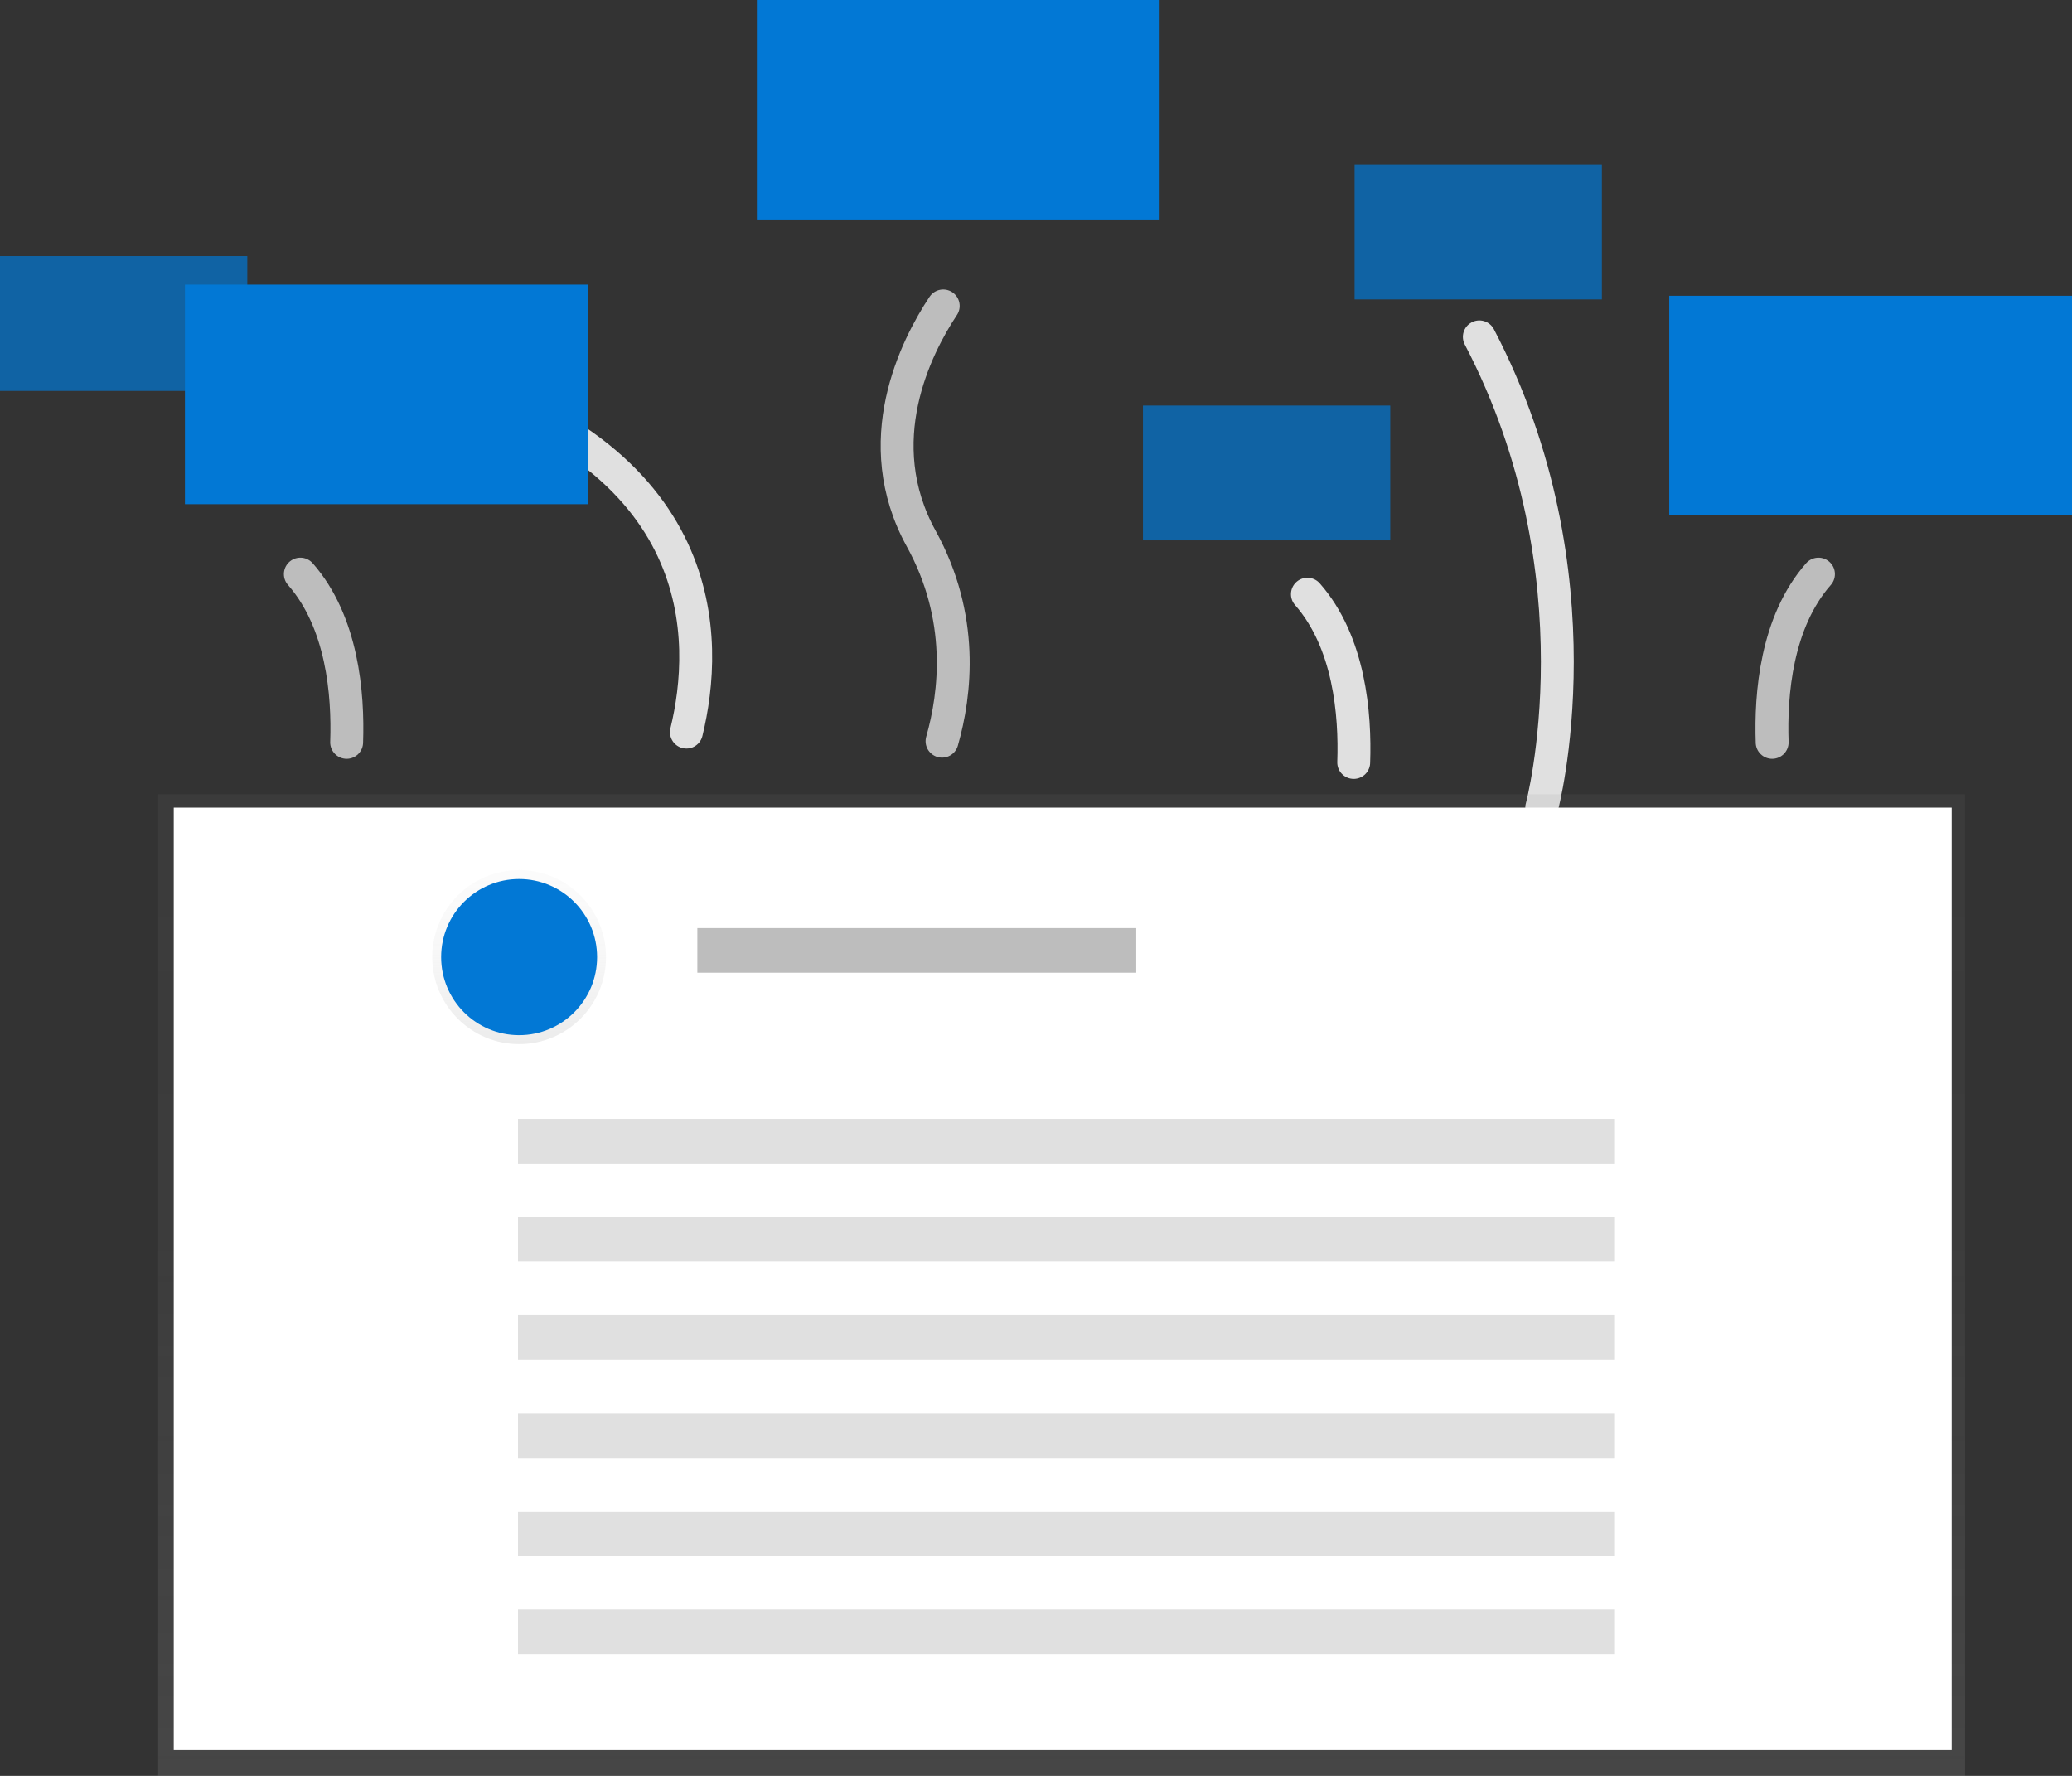 <svg fill="none" height="54" viewBox="0 0 63 54" width="63" xmlns="http://www.w3.org/2000/svg" xmlns:xlink="http://www.w3.org/1999/xlink"><rect x="0" y="0" width="63" height="54" fill="#333333" stroke="none"/><linearGradient id="a" gradientUnits="userSpaceOnUse" x1="32.279" x2="32.279" y1="54" y2="24.151"><stop offset="0" stop-color="#808080" stop-opacity=".25"/><stop offset=".54" stop-color="#808080" stop-opacity=".12"/><stop offset="1" stop-color="#808080" stop-opacity=".1"/></linearGradient><linearGradient id="b" gradientUnits="userSpaceOnUse" x1="15.784" x2="15.784" y1="31.749" y2="26.457"><stop offset="0" stop-color="#b3b3b3" stop-opacity=".25"/><stop offset=".54" stop-color="#b3b3b3" stop-opacity=".1"/><stop offset="1" stop-color="#b3b3b3" stop-opacity=".05"/></linearGradient><clipPath id="c"><path d="m0 0h63v54h-63z"/></clipPath><g clip-path="url(#c)"><path d="m46.877 24.558s1.897-7.055-1.897-14.314" stroke="#e0e0e0" stroke-linecap="round" stroke-linejoin="round"/><path d="m20.871 22.261c.669-2.738.869-8.446-7.971-10.869" stroke="#e0e0e0" stroke-linecap="round" stroke-linejoin="round"/><path d="m59.748 24.151h-54.939v29.849h54.939z" fill="url(#a)"/><path d="m59.341 24.558h-54.058v28.662h54.058z" fill="#fff"/><path d="m15.784 31.749c1.459 0 2.642-1.185 2.642-2.646s-1.183-2.646-2.642-2.646-2.642 1.185-2.642 2.646 1.183 2.646 2.642 2.646z" fill="url(#b)"/><path d="m15.784 31.477c1.309 0 2.371-1.063 2.371-2.374s-1.062-2.374-2.371-2.374c-1.31 0-2.371 1.063-2.371 2.374s1.062 2.374 2.371 2.374z" fill="#0278d5"/><path d="m34.548 28.221h-13.345v1.357h13.345z" fill="#bdbdbd"/><path d="m49.079 37.006h-33.329v1.357h33.329z" fill="#e0e0e0"/><path d="m49.079 34.021h-33.329v1.357h33.329z" fill="#e0e0e0"/><path d="m49.079 39.991h-33.329v1.357h33.329z" fill="#e0e0e0"/><path d="m49.079 42.976h-33.329v1.357h33.329z" fill="#e0e0e0"/><path d="m49.079 45.961h-33.329v1.357h33.329z" fill="#e0e0e0"/><path d="m49.079 48.946h-33.329v1.357h33.329z" fill="#e0e0e0"/><path d="m10.54 22.573c.051-1.467-.127-3.659-1.408-5.116" stroke="#bdbdbd" stroke-linecap="round" stroke-linejoin="round"/><path d="m41.16 23.184c.051-1.467-.127-3.659-1.408-5.116" stroke="#e0e0e0" stroke-linecap="round" stroke-linejoin="round"/><path d="m53.883 22.573c-.051-1.467.127-3.659 1.408-5.116" stroke="#bdbdbd" stroke-linecap="round" stroke-linejoin="round"/><g fill="#0278d5"><path d="m7.519 7.787h-7.519v4.1h7.519z" opacity=".7"/><path d="m48.706 5.005h-7.519v4.1h7.519z" opacity=".7"/><path d="m42.271 12.332h-7.519v4.099h7.519z" opacity=".7"/><path d="m17.869 8.655h-12.246v6.676h12.246z"/><path d="m63 8.994h-12.246v6.676h12.246z"/><path d="m35.259 0h-12.246v6.676h12.246z"/></g><path d="m28.643 22.537c.415-1.449.685-3.764-.631-6.154-1.626-2.952-.164-5.827.667-7.08" stroke="#bdbdbd" stroke-linecap="round" stroke-linejoin="round"/></g></svg>